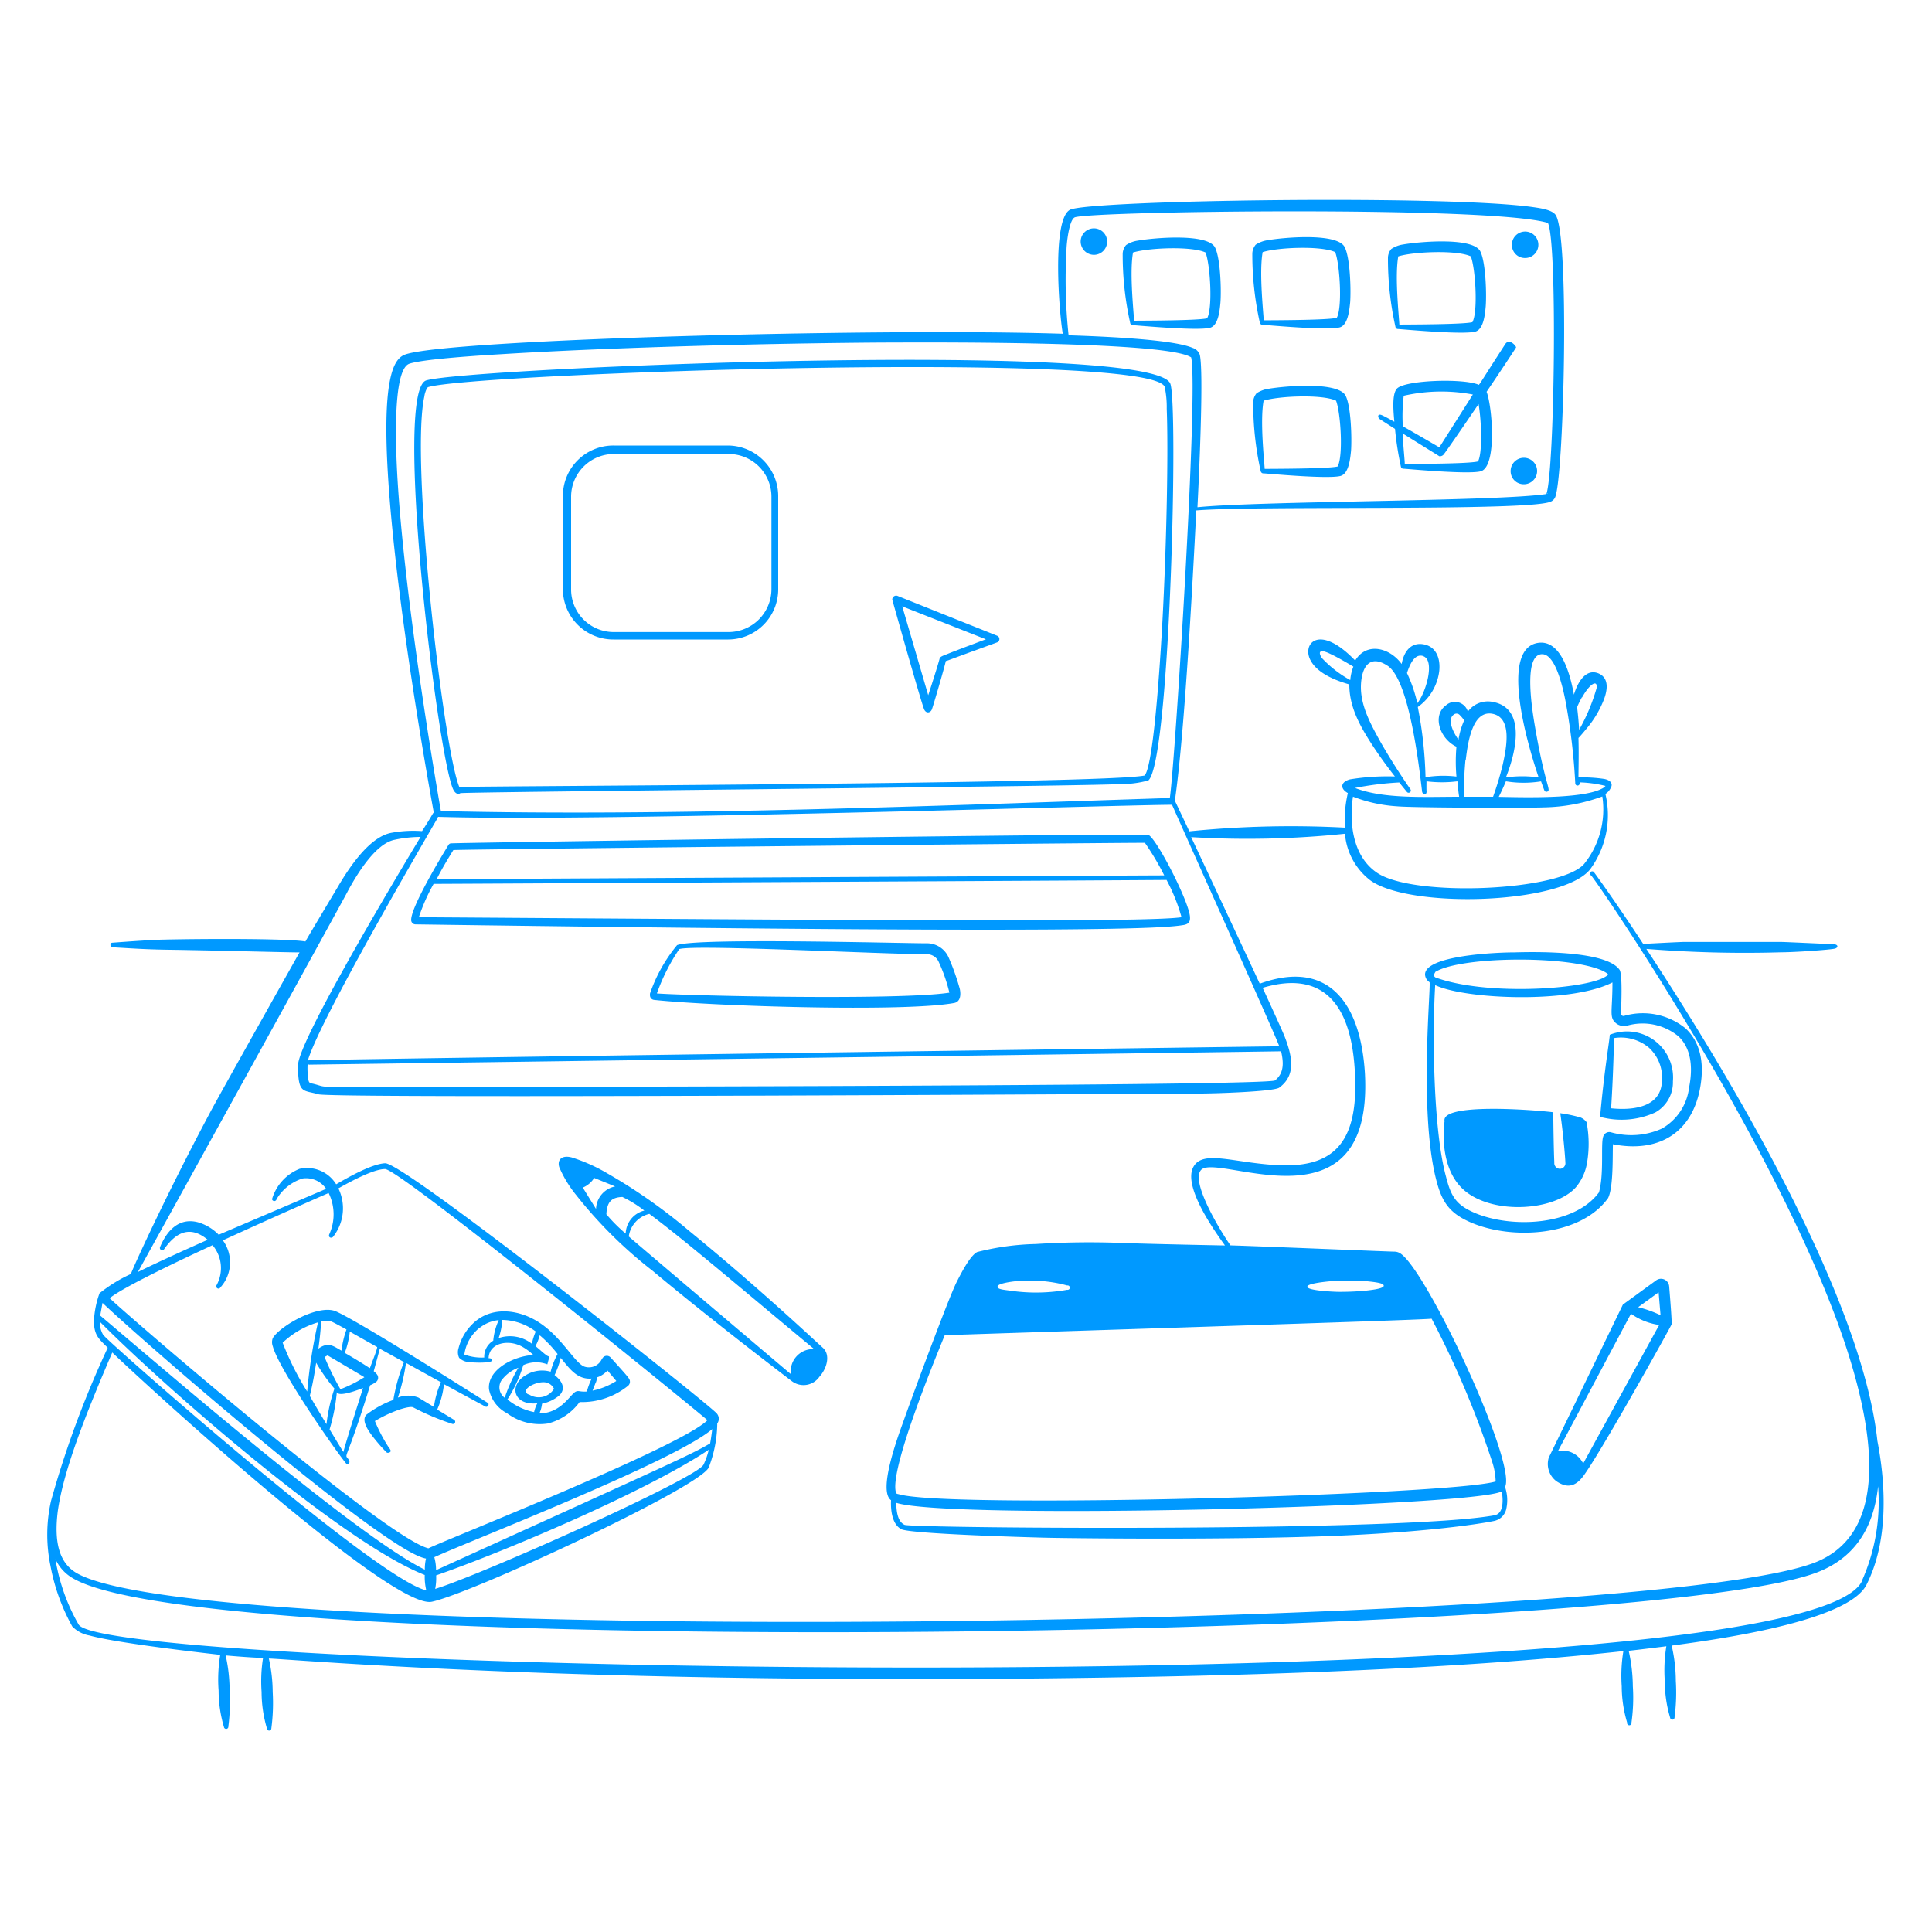 <svg xmlns="http://www.w3.org/2000/svg" viewBox="0 0 200 200" height="999" width="999"><g transform="matrix(0.5,0,0,0.5,0,0)"><g transform="matrix(2,0,0,2,0,0)"><g fill="#0099ff"><path d="M132 111.83h-.06zM48.5 141c.38.06 2.46.16 2.46-.2 0-.21-.38-.2-.38-.2.05-1.6 2.08-2 3.53-1.16a5.56 5.56 0 0 1 1.1.83c-2.05.11-4.77 1.51-4.59 3.54a3.57 3.57 0 0 0 1.87 2.49 5.64 5.64 0 0 0 4.23 1.06 5.85 5.85 0 0 0 3.28-2.22 7.6 7.6 0 0 0 5-1.67.56.56 0 0 0 .21-.39c0-.35 0-.33-2-2.55a.53.53 0 0 0-.86.1.85.85 0 0 0-.09.14 1.47 1.47 0 0 1-1.71.72c-1-.29-2.29-2.94-4.64-4.52-2.05-1.38-4.8-1.79-6.74-.15a5.35 5.35 0 0 0-1.7 2.74 1.36 1.36 0 0 0 .06 1 1.58 1.58 0 0 0 .97.44zm3.76 3.71a1.34 1.34 0 0 1-.37-1.78 3.8 3.8 0 0 1 1.77-1.34 16.09 16.09 0 0 0-1.4 3.07zm9.42-1.58c.24-.72 0-.47.4-.65a2.89 2.89 0 0 0 .81-.6l.91 1.08a7.46 7.46 0 0 1-2.46 1c.1-.26.26-.66.34-.88zm-3.62-2.55c.95 1.19 1.74 2.25 3.19 2.13a7.89 7.89 0 0 0-.5 1.34c-.73.05-.83-.12-1.12 0-.57.22-1.51 2.27-3.79 2.26a3.31 3.31 0 0 0 .27-1 4.07 4.07 0 0 0 1.76-.83 1.19 1.19 0 0 0 .4-.74c0-.35-.12-.8-.86-1.39a9.87 9.87 0 0 0 .65-1.82zm-3.36 3.78c-.88-.47.62-1.3 1.59-1.27a1.18 1.18 0 0 1 1.06.68 1.86 1.86 0 0 1-2.65.54zm1.18-6.12a12.76 12.76 0 0 1 1.84 1.93A7.78 7.78 0 0 0 57 142a3.19 3.19 0 0 0-2.52.33c-1.83 1-1.4 3.19 1.14 2.94a3.71 3.71 0 0 0-.33.91 6.26 6.26 0 0 1-2.76-1.31 14.1 14.1 0 0 0 1.64-3.55 3.21 3.21 0 0 1 2.49-.08l.21-.79-.22-.1c-.47-.32-.68-.57-1.22-1a4.73 4.73 0 0 0 .45-1.16zm-3.88-1.6a5.9 5.9 0 0 1 3.46 1.2 6.13 6.13 0 0 0-.4 1.27 3.67 3.67 0 0 0-3.44-.59 7.11 7.11 0 0 0 .38-1.88zm-2.29.78a3.68 3.68 0 0 1 1.92-.76 6.48 6.48 0 0 0-.57 2.13 1.92 1.92 0 0 0-.93 1.74 5.13 5.13 0 0 1-2.06-.31 4.24 4.24 0 0 1 1.62-2.8zm-14.94-1.67c-1.8-.78-5.8 1.53-6.53 2.77a1.18 1.18 0 0 0 0 .85c.63 2.39 6.51 10.83 7.6 12.14.19.24.45-.09.28-.37-.52-.86-.46.87 2.2-7.74a2.5 2.5 0 0 0 .68-.4.56.56 0 0 0 0-.75 1.78 1.78 0 0 0-.31-.3l.63-2.33 2.5 1.38a19.06 19.06 0 0 0-1.1 3.92 10.23 10.23 0 0 0-2.8 1.54c-.59.65.34 1.85.92 2.57s1.07 1.21 1.18 1.32.46 0 .43-.18a1.63 1.63 0 0 0-.25-.4 16.78 16.78 0 0 1-1.39-2.66 14 14 0 0 1 2.45-1.16c.31-.11 1.27-.41 1.53-.25a25.54 25.54 0 0 0 4 1.69.23.23 0 0 0 .2-.42l-1.73-1.05a8.8 8.8 0 0 0 .7-2.63l4.27 2.31c.26.15.46-.26.27-.37s-13.15-8.35-15.73-9.48zm-1.52 1.06a1.86 1.86 0 0 1 1.07 0c.23.1.79.4 1.55.82a9.86 9.86 0 0 0-.52 2.19c-.67-.38-1.07-.67-1.6-.58a1.94 1.94 0 0 0-.79.38c.1-.78.19-1.38.29-2.81zm-4 2.2a9 9 0 0 1 3.67-2.12 53.85 53.85 0 0 0-1.12 7.16 29.13 29.13 0 0 1-2.54-5.05zm4.54 8.41c-.55-.91-1.15-1.92-1.72-2.91.34-1.43.45-2.09.66-3.44a18 18 0 0 0 1.89 2.68 17.66 17.66 0 0 0-.82 3.67zm1.75 2.88c-.36-.57-.82-1.34-1.42-2.33a19.37 19.37 0 0 0 .75-3.85c.22.53 2.18-.23 2.71-.43-.39 1.23-1.75 5.51-2.03 6.61zm-.3-6.49a28 28 0 0 1-1.64-3.33l.31-.17c.14.08 3.56 2.1 3.81 2.26a13.68 13.68 0 0 1-2.47 1.24zm3-2.2c-.75-.5-1.77-1.11-2.55-1.56a8.83 8.83 0 0 0 .52-2.2l2.84 1.6c-.05.38-.39 1.16-.75 2.16zm6.62 4-1.54-.93a2.9 2.9 0 0 0-2.13 0 20.44 20.44 0 0 0 .84-3.59l3.62 2a9 9 0 0 0-.73 2.57z"></path><path d="M194.35 149.17c-1.62-15.08-15.58-38.27-23.92-50.94a127.77 127.77 0 0 0 14 .35c1.33 0 4.81-.24 5.48-.37.39-.08.45-.45-.14-.47s-4.79-.22-5.36-.23h-10.17c-1.56.06-4 .2-4.14.2-3-4.57-5.09-7.43-5.11-7.44a.23.23 0 1 0-.28.36c.46.37 20.67 29.9 26.85 50.24 2.45 8.07 3.9 18.2-4 21-18.76 6.7-165.69 8.88-179.58 1-1.93-1.09-2.38-3.36-2-6.42.59-4.25 2.88-10 5.64-16.44 3.11 3 28.91 26.69 33.09 25.8S72.4 154 73.37 151.91a13 13 0 0 0 .88-4.55.83.83 0 0 0-.1-1.09c-1.55-1.54-32.3-25.92-34.28-25.85-1.38.06-3.88 1.48-5.07 2.18A3.53 3.53 0 0 0 31 121a4.85 4.85 0 0 0-2.84 3.14.24.24 0 0 0 .47 0 4.83 4.83 0 0 1 2.68-2.14 2.5 2.5 0 0 1 2.45 1.07l-11.12 4.75a4.92 4.92 0 0 0-2.14-1.29c-1.9-.5-3.18.75-3.94 2.58a.24.24 0 0 0 .41.23c1.28-1.85 2.76-2.48 4.53-1-2.14.95-5.13 2.3-7.23 3.34.15-.24 21.73-39.32 21.73-39.42.95-1.76 2.86-4.91 4.83-5.32a13.08 13.08 0 0 1 2.71-.3c-1.39 2.3-12.67 21-12.69 23.64 0 3 .52 2.53 2.12 3s91.13-.08 91.29-.08c1.55 0 7.61-.2 8.17-.61 1.74-1.28 1.35-3.19.59-5.2-.18-.48-1.09-2.47-2.31-5.13 5.25-1.58 9.2.43 9.56 9 .36 7.41-2.56 9.67-8.15 9.35-4.49-.26-7.59-1.58-8.57.17-1.1 1.95 1.94 6.33 3.26 8.15-.19 0-8.56-.17-10.67-.26a87.43 87.43 0 0 0-8.92.11 26.86 26.86 0 0 0-6.06.83c-.75.37-1.72 2.3-2.13 3.11-.81 1.59-4.5 11.57-5.52 14.45-.6 1.66-2.63 7.16-1.27 8.13-.05 1.07.12 2.5 1.06 3s13.86.86 14.85.88c1.75.05 19.44.28 30.73-.22s16.22-1.58 15.93-1.55a1.61 1.61 0 0 0 1.13-1.26 4.19 4.19 0 0 0-.14-2.22c1.26-2.45-8.27-22.79-10.91-24.22a1.09 1.09 0 0 0-.51-.14c-.53 0-12.39-.5-17-.65-1-1.41-4.25-6.72-3-7.85 1.9-1.66 17.77 6.66 16.92-9.9-.44-7.49-3.89-11.88-10.89-9.34-.61-1.32-5.73-12.26-7.1-15.17a97.51 97.51 0 0 0 15.92-.35 6.78 6.78 0 0 0 2.58 4.79c4 3 19.92 2.55 22.81-1.12a9.48 9.48 0 0 0 1.57-7.79 1.51 1.51 0 0 0 .59-.71c.16-.31 0-.7-.69-.84a15.11 15.11 0 0 0-2.69-.16c0-.82.05-2.35 0-4.09.09-.06.74-.84.81-.93a10.6 10.6 0 0 0 1.86-3.14c.33-.93.46-2-.41-2.52-1.34-.73-2.28.61-2.73 2.11-.42-2.31-1.39-5.7-3.71-5.36-3.94.6-1.22 10.15.06 13.93a12.16 12.16 0 0 0-3.39 0c1.25-3.14 1.89-7.2-1.32-7.81a2.55 2.55 0 0 0-2.62 1 1.39 1.39 0 0 0-2.26-.66c-1.47 1.06-.63 3.49 1.08 4.29a17.72 17.72 0 0 0 0 3.09 11.3 11.3 0 0 0-3.2.07 42.91 42.91 0 0 0-.8-7.27 5.38 5.38 0 0 0 2.22-3.72c.14-1.33-.33-2.44-1.44-2.73-1.39-.36-2.21.61-2.45 2-1.23-1.7-3.64-2.31-4.81-.36-3.75-3.9-5.56-1.72-4.61 0 .71 1.32 2.56 2.06 4 2.47 0 2.24 1 4.13 2.24 6.06.83 1.3 1.76 2.55 2.48 3.47a24.17 24.17 0 0 0-4.65.3c-.94.25-1.09.93-.22 1.42a12.27 12.27 0 0 0-.3 3.58 105.09 105.09 0 0 0-16.11.38c-.34-.73-1.35-2.86-1.47-3.11s.84-3.15 2.19-30.11c6.2-.52 34.08.1 36.64-.89a.88.88 0 0 0 .57-.68c.85-2.79 1.43-26.77 0-29-.35-.55-1.6-.72-2.29-.82-8.91-1.3-46.09-.74-48 .27s-1.1 10.87-.74 12.83c-19.31-.62-63.9.59-68.1 2.16-1 .36-1.37 1.73-1.57 2.76-1.66 8.57 3 36.15 4.56 44.67-.1 0 0 0-1.22 1.9a12.34 12.34 0 0 0-3.09.16c-2.28.35-4.38 3.5-5.54 5.46-.05.1-3 5-3.44 5.8-2.51-.39-14.18-.24-15.66-.16s-3 .19-4.34.29c-.24 0-.26.46 0 .47 2.8.17 3.83.23 6 .26 5.31.08 13.14.3 13.39.27-.52.91-8.22 14.61-9.25 16.55-4.48 8.4-8 16.09-8.21 16.74a15.32 15.32 0 0 0-3.25 2 9.72 9.72 0 0 0-.57 2.74c-.05 1.61.53 2 1.42 2.9a103 103 0 0 0-5.87 15.86 15.85 15.85 0 0 0-.06 6.69 20.8 20.8 0 0 0 2.26 6.3 3.3 3.3 0 0 0 1.81.94c2.63.74 10.78 1.69 13.51 2a15.35 15.35 0 0 0-.17 3.7 13.32 13.32 0 0 0 .55 3.76.23.23 0 0 0 .46-.05 20.24 20.24 0 0 0 .13-3.76 16.72 16.72 0 0 0-.41-3.59c1.38.12 2.71.22 3.87.26a15.49 15.49 0 0 0-.15 3.53 13.37 13.37 0 0 0 .55 3.76.23.23 0 0 0 .46 0 19.89 19.89 0 0 0 .14-3.76 16.07 16.07 0 0 0-.4-3.47c2.23.05 35.05 3 91.73 1.88 15.19-.3 33.45-1 48.49-2.65a15.7 15.7 0 0 0-.17 3.65 13.17 13.17 0 0 0 .56 3.75.23.23 0 1 0 .45 0 18.45 18.45 0 0 0 .14-3.76 17.17 17.17 0 0 0-.43-3.67c1.11-.12 3.68-.44 3.9-.47a15.35 15.35 0 0 0-.16 3.63 13.17 13.17 0 0 0 .55 3.76.23.23 0 0 0 .46-.05 19.37 19.37 0 0 0 .13-3.75 16.52 16.52 0 0 0-.43-3.66c4.51-.61 18.3-2.47 20.18-6.32 2.22-4.39 2.04-10.1 1.12-14.86zm-91-16.1c.11-.27 3.46-1 7.12 0a.23.23 0 1 1 0 .45 18.42 18.42 0 0 1-5.52.14c-.86-.14-1.95-.15-1.63-.59zm51.41 23.78c-9.25 1.76-60.35 1.36-61.12 1s-.84-1.52-.86-2.28c5.54 1.8 59.67.41 62.68-1.18.16.88.2 2.29-.73 2.46zm-19.41-23.67c0-.34 2.2-.53 2.3-.54a25.62 25.62 0 0 1 3.93 0c.73.08 1.74.18 1.66.49s-1.59.44-1.85.48a28.79 28.79 0 0 1-2.94.12c-.66-.02-3.17-.14-3.13-.55zm12.85 3.33a97 97 0 0 1 6.28 14.85 7 7 0 0 1 .35 2c-4.51 1.4-56.49 2.84-61.75 1.33-.25-.07-.32 0-.38-.42-.38-2.72 4.07-13.53 5.1-16.05 18.92-.63 50.2-1.6 50.37-1.71zm-8.42-66.11a11.87 11.87 0 0 1-2.94-2.28c-.39-.59-.3-1 .85-.44.72.33 1.73.92 2.41 1.33a4.84 4.84 0 0 0-.32 1.39zm24 1.79c.8-1.44 1.59-1.85 1.51-1a19.72 19.72 0 0 1-1.82 4.36c-.06-1-.13-1.67-.21-2.33.04-.14.24-.56.49-1.03zm-4.25 8.7c.2.57.33.91.34.93a.23.23 0 0 0 .3.13c.44-.17-.21-.58-1.25-6.61-.31-1.8-1.23-7.35.59-7.61 1.48-.22 2.28 3.45 2.56 4.9a64.69 64.69 0 0 1 1 8.46.23.23 0 0 0 .45.07 1.54 1.54 0 0 0 0-.17 12.58 12.58 0 0 1 2.68.37 1.11 1.11 0 0 1-.41.3c-2.1 1.08-8.45.87-10.64.83.3-.6.51-1.06.74-1.61a11.32 11.32 0 0 0 3.61.01zm-7.8-2.19c.23-2 .74-5.19 2.76-4.81s1.51 3.31 1.07 5.27a31.08 31.08 0 0 1-1 3.32h-3a33.7 33.7 0 0 1 .14-3.78zm-1.27-4.7a.46.46 0 0 1 .68.05 3.6 3.6 0 0 1 .43.52 7.91 7.91 0 0 0-.59 2c-.52-.72-1.19-2.03-.52-2.57zm-3.15-6.08c1.3.41.28 3.83-.59 4.87a14.94 14.94 0 0 0-1.07-3.12c.29-.88.78-2.03 1.66-1.76zM144.85 81c.49.62.81 1 .81 1a.23.23 0 0 0 .36-.28s-1.77-2.52-3.23-5.13c-1.1-2-2.15-4-1.86-6.21.23-1.74 1.15-2.48 2.7-1.47 2.24 1.44 3.26 10.32 3.58 13a.34.34 0 0 0 .24.31c.27 0 .23-.29.22-.43s0-.84 0-.91a12.75 12.75 0 0 0 3.2 0c.06.73.13 1.3.18 1.6-3.55 0-7.84.24-10.78-.91a32.3 32.3 0 0 1 4.58-.57zm-4.79 1.47a15.22 15.22 0 0 0 4.57 1c1.77.16 13.82.18 15.19.11a18.38 18.38 0 0 0 6.05-1.13 9 9 0 0 1-1.87 6.97c-2.43 2.85-17.8 3.5-21.49.9-2.43-1.67-2.87-5.01-2.45-7.86zM132 111.83c.21.67-95.14.7-95.24.69-4 0-3 0-4.34-.33-.36-.08-.43-.08-.5-.43a7.49 7.49 0 0 1-.07-1.66.21.21 0 0 0 .23.11s99.89-1.36 100.54-1.38c.27 1.17.31 2.26-.62 3zm28.13-60.69s.06-.1.08-.07-.08.06-.13.07zM110.4 25.92c0-.65.26-3.11.84-3.41 1.32-.66 43.27-1.22 49 .57 1 2.1.68 25.69-.16 28.06-4.92.77-29.68.71-36.12 1.37.39-7.87.56-14.5.24-15.79a1.16 1.16 0 0 0-.75-.71c-2.19-.95-10.43-1.22-12.83-1.3a54.16 54.16 0 0 1-.22-8.79zM41.25 51.1c-.15-2.1-.89-12.7 1.11-13.44 1-.35 4.52-.7 9.63-1 9.79-.61 25.22-1.1 39.26-1.2 3.12 0 29.48-.23 32.06 1.54.76 3.46-1.67 41.9-2.21 45.61-23.63.77-51.63 1.93-75.46 1.35-.4-2.29-3.46-19.96-4.39-32.86zm4.08 33.53a.43.43 0 0 0 0-.07c16.85.52 69.58-1.21 76-1.25.71 1.65 10.68 23.77 11.1 25-.11 0-100.43 1.36-100.56 1.46 1.26-4.22 11.68-22.06 13.46-25.14zm27.49 67c-.74 1.44-23.16 11.46-27.77 12.85a5.85 5.85 0 0 0 .1-1.4c6.81-2.36 21.59-8.59 28.22-13a7.64 7.64 0 0 1-.55 1.56zm.69-2.21c-2 1.18-3.91 2-28.37 13.12a5 5 0 0 0-.18-1.34c3.2-1.5 24.9-9.91 28.77-13.26-.05.43-.12.95-.22 1.49zM22 128.9a3.67 3.67 0 0 1 .42 4.14c-.16.25.22.51.38.25a3.86 3.86 0 0 0 .27-4.89c4.86-2.23 9.64-4.33 10.95-4.9a5 5 0 0 1 .06 4.29c-.12.32.24.44.41.23a4.74 4.74 0 0 0 .54-5c1.08-.61 3.6-2 4.83-2 1.54 0 32.79 25.42 33.37 26-2.61 2.69-26.84 12.28-28.88 13.26-4.3-1-30.54-23.57-33-25.89 1.53-1.27 8.93-4.69 10.65-5.49zm-11.41 5.95c3.12 3.05 29.15 25.77 33.51 26.49a4.67 4.67 0 0 0-.12 1.15c-7-3.42-27-20.74-33.62-26.31.03 0 .18-.98.26-1.33zm.15 3.43a2.45 2.45 0 0 1-.4-1.45c6.54 6.6 25 22.83 33.63 26.21a6 6 0 0 0 .16 1.59c-5.13-1.15-32.71-25.53-33.36-26.35zm182 25.42c-6.46 12.82-181.76 9.47-184.6 4.47a19.91 19.91 0 0 1-2.4-6.77 4.38 4.38 0 0 0 1.84 2c14.72 8.57 161.17 6.33 180.29-.54 4.05-1.46 6.09-4.61 6.55-9a20.07 20.07 0 0 1-1.7 9.84z"></path><path d="M43 95.69c70.71 1 77.46.39 79.44.08.47-.07.77-.23.75-.78 0-1.45-3.4-8.1-4.3-8.56-.4-.21-72 .8-72.25.88a.34.34 0 0 0-.22.17c-.68 1.11-4 6.59-3.85 7.83a.45.45 0 0 0 .43.38zM46.93 88c.72-.09 71.16-.79 71.59-.75a27.29 27.29 0 0 1 2 3.37c-1.64 0-74.94.39-75.32.4.44-.88 1.02-1.88 1.73-3.02zm-2 3.5c.39 0 74.56-.38 75.83-.41a18.77 18.77 0 0 1 1.55 3.86c-3.56.57-36 .29-78.95 0a19.51 19.51 0 0 1 1.55-3.49zm53.26 7.59a2.45 2.45 0 0 0-2.31-1.44c-2.54 0-23.87-.59-25.79.19a16.05 16.05 0 0 0-2.8 5c-.06.44.16.64.43.67 6 .65 25.89 1.27 31.05.32.64-.12.72-.8.59-1.45a24 24 0 0 0-1.17-3.29zM68 102.84a20.18 20.18 0 0 1 2.32-4.59c1.52-.5 21.29.54 25.59.53a1.33 1.33 0 0 1 1.24.74 16.83 16.83 0 0 1 1.13 3.24c-5.07.79-26.6.34-30.28.08zm99.64-2.47c-1.41-1.94-8.48-1.85-10.85-1.78-2 0-9.27.33-9.27 2.29a1 1 0 0 0 .46.79c.19.15-1.12 13.33.68 20.4.59 2.34 1.35 3.5 3.58 4.47 4.28 1.86 11.38 1.45 14.23-2.52.57-1.16.45-4.54.5-5.57 4.43.88 8.06-.92 9-5.69.59-3.07-.17-5.08-1.48-6.3a7 7 0 0 0-6.35-1.3.25.25 0 0 1-.33-.24c0-.53.19-4.12-.17-4.55zm-19 .21c2.7-1.58 13.7-1.7 17.25-.09.12.06.57.29.57.39s-.46.34-.57.39c-2.68 1.21-12.25 1.76-17.28-.08-.35-.19 0-.57 0-.61zm19.78 5.6a5.85 5.85 0 0 1 5.32 1.09c1.08 1 1.62 2.72 1.12 5.27a5.67 5.67 0 0 1-2.82 4.29 7.71 7.71 0 0 1-5.22.4.66.66 0 0 0-.86.44c-.27.76.11 3.83-.44 5.77-2.53 3.43-9 3.74-12.83 2.13-1.94-.83-2.48-1.69-3-3.76-1.34-4.91-1.42-14.91-1.12-19.83 3.15 1.49 14.06 1.92 18.35-.28 0 3.1-.38 3.62.4 4.25a1.3 1.3 0 0 0 1.07.23zm-97.14 21.19a56.27 56.27 0 0 0-8.44-5.92 17.72 17.72 0 0 0-3.65-1.63c-1.07-.28-1.52.27-1.3 1a12.18 12.18 0 0 0 1.77 2.91 45.86 45.86 0 0 0 7.88 7.81C72 135.27 77.78 139.79 82 143a2 2 0 0 0 2.82-.47c.74-.81 1.2-2.23.37-3-.96-.86-6.83-6.39-13.91-12.16zm-9.58-2.22-1.37-2.21a2.54 2.54 0 0 0 1.18-1l2.17.88a2.46 2.46 0 0 0-1.98 2.33zm3.07 2.55a16.5 16.5 0 0 1-2-2c.07-1.21.45-1.75 1.66-1.79a12.16 12.16 0 0 1 2.27 1.41 2.53 2.53 0 0 0-1.93 2.38zm17.1 14.55C80.76 141.32 66 128.8 65.09 128a2.79 2.79 0 0 1 2.13-2.34c3.45 2.56 8.41 6.8 17.06 14a2.31 2.31 0 0 0-2.41 2.59zm79.24 11.08c1.25.85 2.12.46 2.93-.72 2-2.84 9-15.41 9-15.51s.08.09-.25-3.95a.85.85 0 0 0-1.37-.59l-3.42 2.49s-7.59 15.69-7.67 15.83a2.24 2.24 0 0 0 .78 2.45zm10.59-19.55c.06.73.14 1.7.2 2.37a12 12 0 0 0-2.32-.83zm-2.86 2.22a6.65 6.65 0 0 0 2.92 1.16c-.15.26-7.79 14.2-7.87 14.34a2.39 2.39 0 0 0-2.61-1.29c.78-1.45 7.28-13.71 7.56-14.21z"></path><path d="M164.24 116.17a1.4 1.4 0 0 0-.92-.57 14.43 14.43 0 0 0-1.8-.36c.34 2.38.54 5 .53 5.23a.58.58 0 0 1-.63.52.59.59 0 0 1-.52-.64c0-.17-.06-.86-.11-5.21-2-.25-11.63-1-11.25.92 0 .1-.79 5 2.27 7.35s9.18 1.89 11.32-.5a5.29 5.29 0 0 0 1.16-2.54 11.73 11.73 0 0 0-.05-4.2zm2.4-9.05c0 .45-.6 3.89-1 8.51l.48.1a8.42 8.42 0 0 0 5.23-.57 3.56 3.56 0 0 0 1.83-3.22 4.77 4.77 0 0 0-6.54-4.82zm.45.34a4.52 4.52 0 0 1 3.61 1 4.19 4.19 0 0 1 1.34 3.47c-.09 2.57-2.73 3.06-5.26 2.8.12-1.82.22-3.91.31-7.27zM70.3 98.25s.01.01 0 0zm86.08-49.49a1.35 1.35 0 0 0 1.34 1.37 1.37 1.37 0 1 0-1.34-1.37zM46.93 81.75c.23.45.53.5.72.36s63.52-.69 68.23-.94a10.73 10.73 0 0 0 3-.38c2.25-2 3.13-39.39 2.25-41.12-2.25-4.49-72.67-1.6-77-.29-3.45 1.04 1.21 39.18 2.8 42.37zM43.94 41c0-.18.22-.88.39-.93 4.79-1.44 74.34-3.81 76.23-.05a10 10 0 0 1 .22 2.29c.17 4.36 0 13.7-.45 22.07-.09 1.6-.8 14.71-1.84 15.9-4.15.88-68.1 1.08-70.94 1.19-1.62-3.76-5.12-33.87-3.61-40.47zm113.91-14.29a1.37 1.37 0 1 0-1.34-1.38 1.35 1.35 0 0 0 1.34 1.38z"></path><path d="M63.51 66.2h11.88a5.19 5.19 0 0 0 5.17-5.2v-9.64a5.24 5.24 0 0 0-5.17-5.24H63.51a5.22 5.22 0 0 0-5.24 5.24V61a5.22 5.22 0 0 0 5.24 5.2zm-4.39-14.84A4.43 4.43 0 0 1 63.51 47h11.88a4.42 4.42 0 0 1 4.47 4.41V61a4.45 4.45 0 0 1-4.47 4.43H63.51A4.41 4.41 0 0 1 59.12 61zm36.51 21.98c.2.59.7.46.84.09.19-.53 1.3-4.34 1.44-5 .77-.24-1.4.51 5.31-1.93a.37.37 0 0 0 0-.69L92.94 61.7a.4.4 0 0 0-.57.39s2.71 9.66 3.26 11.25zM93.4 62.77l8.66 3.41c-1.16.43-3.12 1.17-4.06 1.55-.42.16-.59.23-.69.36s.25-.65-1.22 3.88zM117 33.45a.26.26 0 0 0 .26.21c.21 0 6.68.62 8 .27.85-.23 1-1.73 1.08-2.61.1-1.33 0-4.59-.56-5.7-.76-1.5-6.37-1-8-.71a2.92 2.92 0 0 0-1.21.46 1.45 1.45 0 0 0-.35.88 32.4 32.4 0 0 0 .78 7.2zm.29-7.31c1.58-.49 6.08-.68 7.51 0 .49 1.3.75 5.77.16 6.81-.93.24-6.61.24-7.56.25-.03-.78-.49-4.99-.11-7.06zm13.13 7.27a.27.27 0 0 0 .26.21c.21 0 6.68.62 8 .27.85-.23 1-1.73 1.09-2.61.09-1.33 0-4.59-.57-5.7-.76-1.51-6.37-1-8-.71a3.05 3.05 0 0 0-1.21.46 1.52 1.52 0 0 0-.35.88 32.47 32.47 0 0 0 .78 7.2zm.29-7.31c1.58-.5 6.08-.68 7.51 0 .49 1.3.75 5.77.16 6.8-.93.25-6.61.25-7.56.26-.03-.78-.49-4.99-.11-7.06zm13.75 7.75a.26.26 0 0 0 .26.21c.21 0 6.68.62 8 .27.85-.23 1-1.73 1.08-2.61.1-1.33 0-4.59-.56-5.7-.76-1.5-6.37-1-8-.71a3 3 0 0 0-1.21.46 1.45 1.45 0 0 0-.35.88 32.4 32.4 0 0 0 .78 7.2zm.29-7.31c1.58-.49 6.08-.68 7.51 0 .49 1.3.75 5.77.16 6.81-.93.24-6.61.24-7.56.25-.03-.78-.49-4.99-.11-7.06zm-14.24 22.25c.07.2.23.22.26.21.22 0 6.68.62 8 .27.85-.23 1-1.73 1.09-2.61.09-1.33 0-4.59-.56-5.69-.77-1.51-6.38-1-8-.72a3 3 0 0 0-1.22.46 1.52 1.52 0 0 0-.35.89 32.37 32.37 0 0 0 .78 7.19zm.3-7.31c1.58-.49 6.07-.68 7.5 0 .49 1.3.75 5.77.16 6.81-.93.24-6.6.24-7.55.25-.04-.78-.5-4.99-.11-7.06zm23.08-.92c1.6-2.36 3-4.49 3.05-4.59s-.68-1-1.11-.36c-3.06 4.71-2.64 4.26-2.86 4.18-1.76-.64-7.44-.42-8.33.41-.6.56-.37 2.59-.3 3.46-.64-.36-1.13-.62-1.31-.69-.46-.18-.43.27-.18.43l1.56 1a33.6 33.6 0 0 0 .61 3.91.25.25 0 0 0 .26.21c.21 0 6.68.62 8 .27 1.72-.48 1.19-6.79.61-8.23zm-8.58.41a17.54 17.54 0 0 1 7.16-.13L149 46.31c-.35-.2-2.22-1.3-3.78-2.18a17.09 17.09 0 0 1 .09-3.13zm7.67 6.8c-.94.25-6.61.25-7.56.26 0-.4-.15-1.71-.22-3.16l3.8 2.36a.51.51 0 0 0 .49-.24c.32-.41 1.93-2.75 3.57-5.16.31 1.8.41 5.08-.06 5.94zm-39.76-21.39a1.37 1.37 0 1 0-1.35-1.38 1.38 1.38 0 0 0 1.35 1.38z"></path></g></g></g></svg>